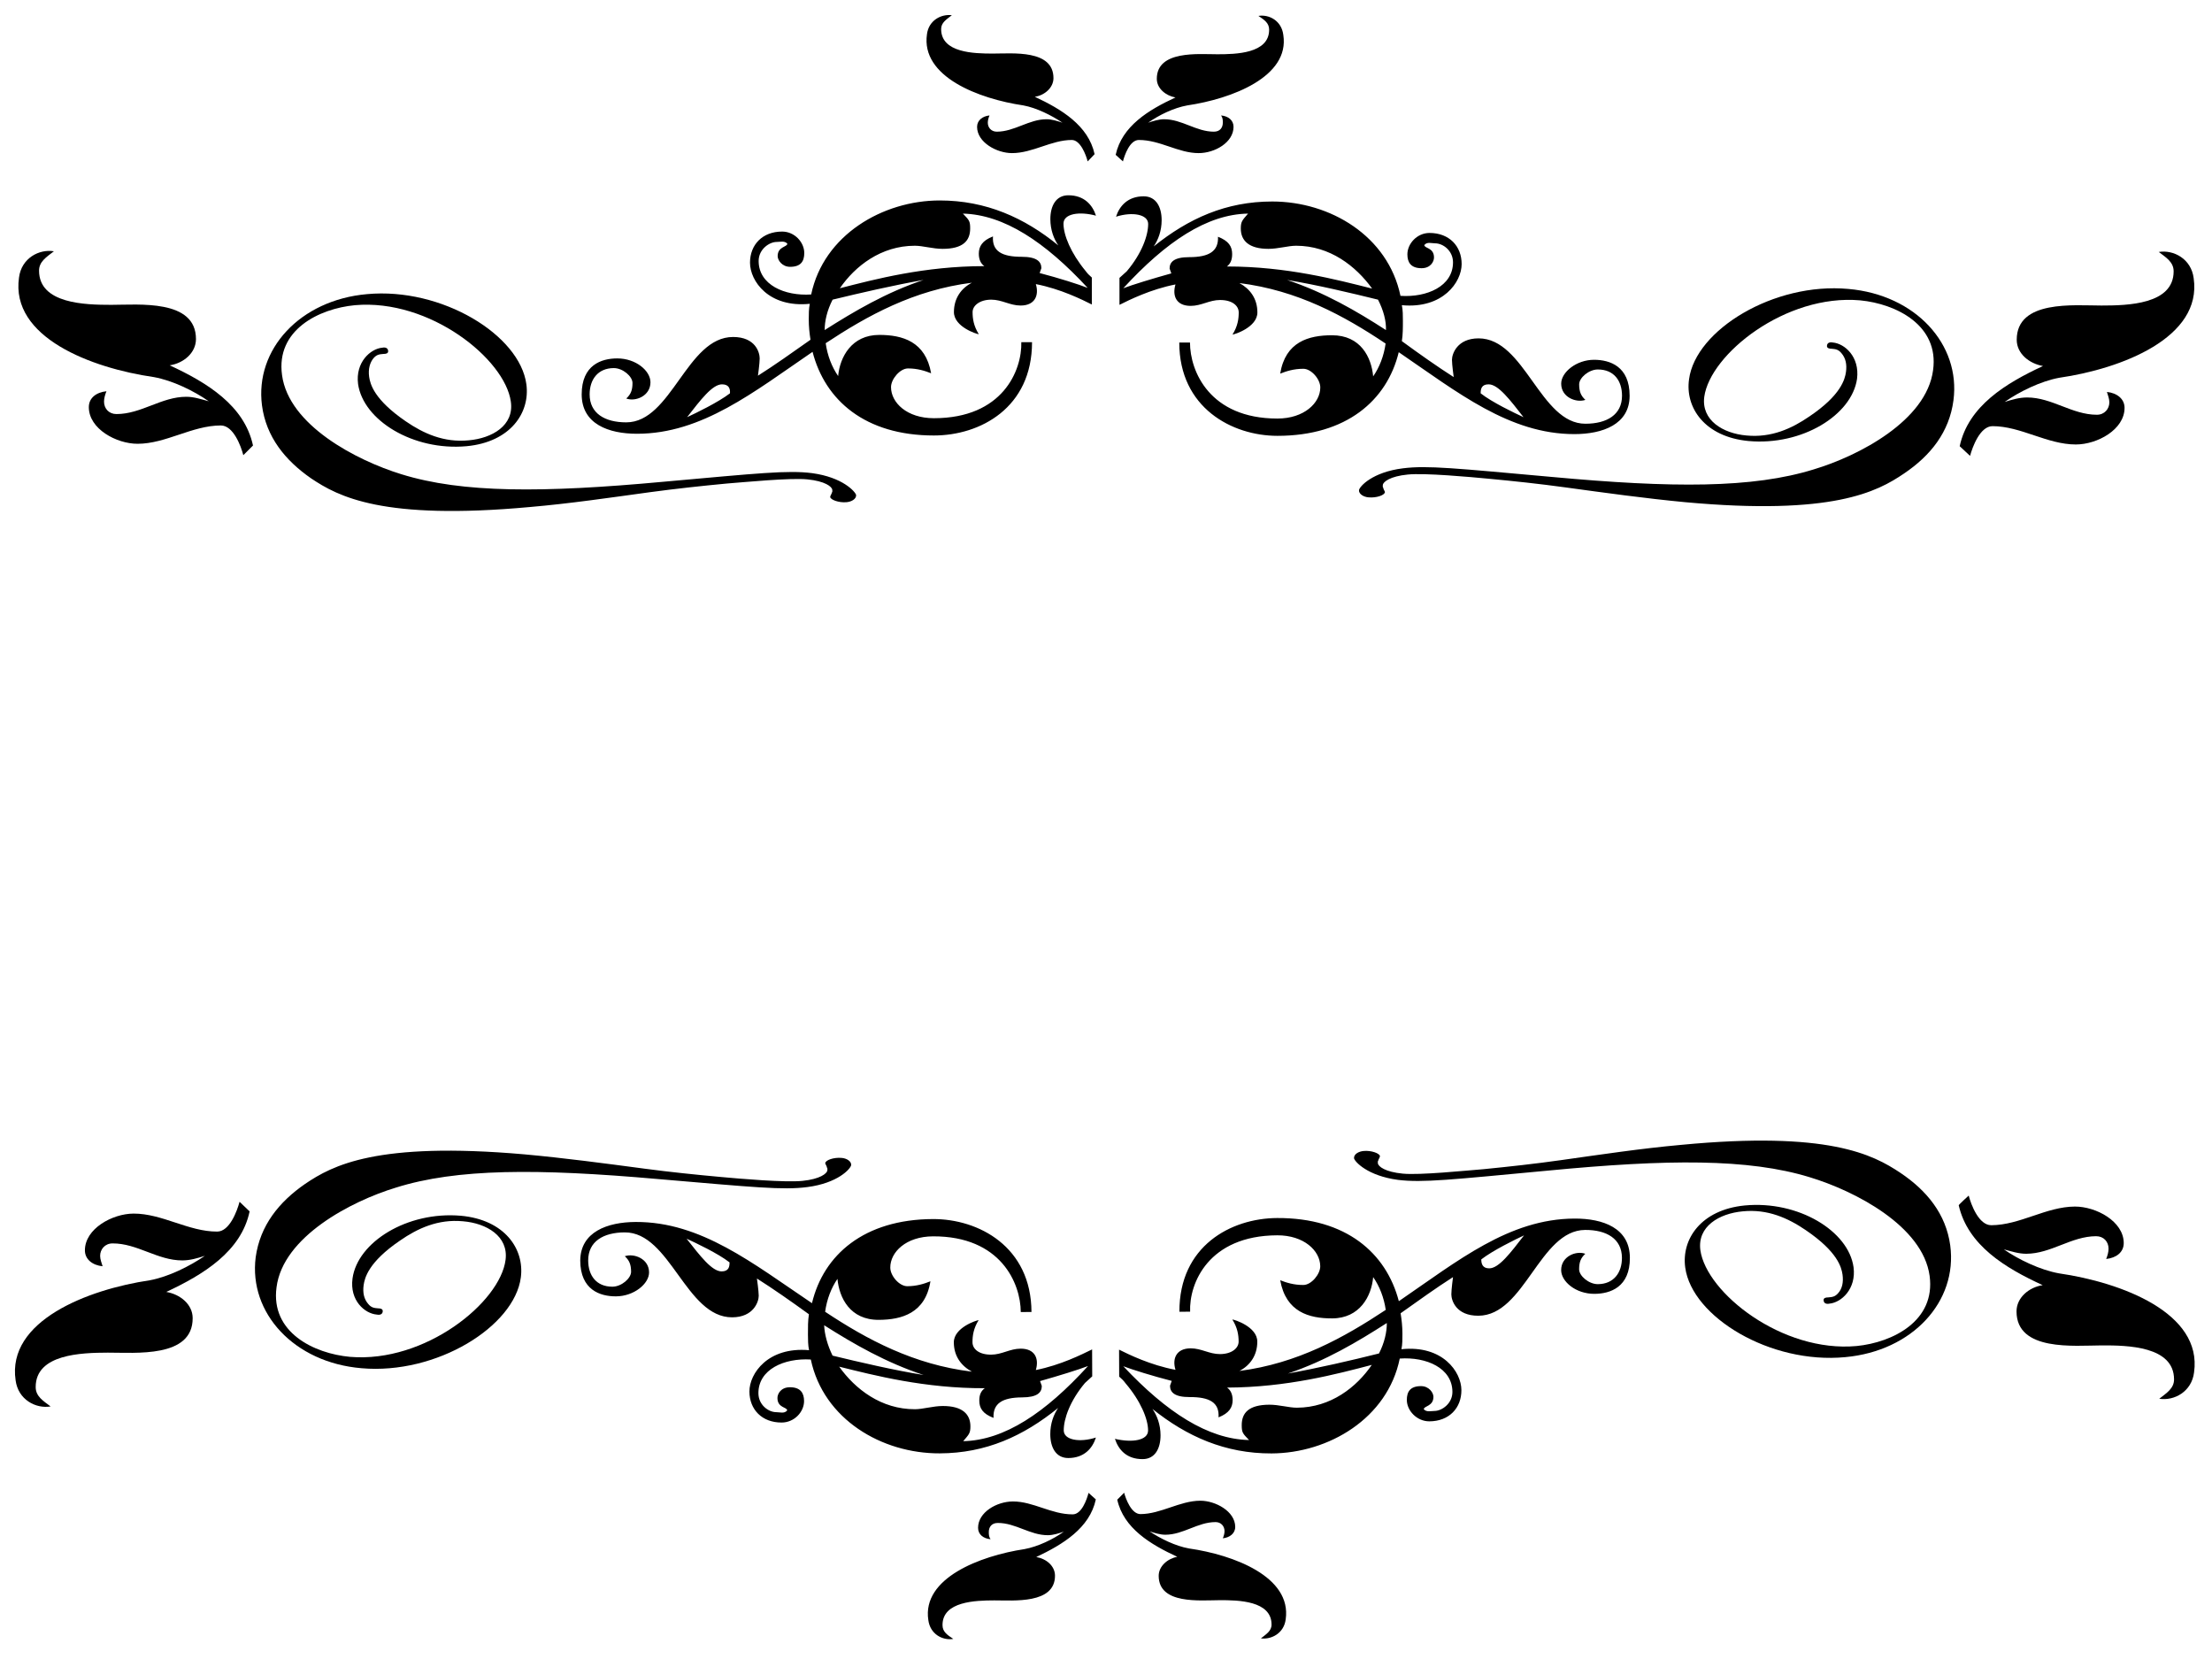<?xml version="1.0" encoding="utf-8"?>
<!-- Generator: Adobe Illustrator 18.0.0, SVG Export Plug-In . SVG Version: 6.00 Build 0)  -->
<!DOCTYPE svg PUBLIC "-//W3C//DTD SVG 1.1//EN" "http://www.w3.org/Graphics/SVG/1.1/DTD/svg11.dtd">
<svg version="1.1" id="Layer_1" xmlns="http://www.w3.org/2000/svg" xmlns:xlink="http://www.w3.org/1999/xlink" x="0px" y="0px"
	 viewBox="0 0 640 480" enable-background="new 0 0 640 480" xml:space="preserve">
<title>
	<FONT>
		<FONT>lingkar</FONT>
	</FONT>
</title>
<g>
	<title>
		<FONT>
			<FONT>Layer 1</FONT>
		</FONT>
	</title>
	<g id="g1499">
		<g id="g1404">
			<path id="path1406" d="M307.7,64.7c0,3.3,2.1,8.5,6.4,13.7c0.5,0.7,1,1.2,1.8,1.9v3.6v0.9v3.3c-2.8-1.4-9-4.5-16.2-5.9
				c1,3.3-0.3,6.2-4.4,6.2c-3.1,0-5.4-1.7-8.5-1.7c-3.3,0-5.4,1.7-5.4,3.6c0,1.9,0.3,4,1.8,6.4c-0.5,0-7.2-2.1-7.2-6.4
				c0-4,2.1-6.9,5.2-8.5c-16.8,2.1-30.2,9.5-42.3,17.5c0.5,3.6,1.8,6.9,3.6,9.5c0.5-5.5,3.9-11.9,11.9-11.9c6.7,0,13.4,1.9,15,11.1
				c-1.8-0.7-3.9-1.4-6.7-1.4c-2.3,0-4.9,3.1-4.9,5.4c0,4.5,4.6,9,12.4,9c19.9,0,25.5-13.8,25.3-22h3.1c0,19-15,27-28.4,27
				c-19.9,0-31.5-10.2-35.1-24.2c-17,11.6-32,23.7-50.8,23.7c-8.2,0-16-2.8-16-11.4c0-8.5,5.7-10.4,10.3-10.4c5.4,0,9.6,3.6,9.6,6.9
				c0,4-4.4,5.7-7,4.7c1.3-1.2,1.8-2.4,1.8-4.5c0-1.9-2.8-4.3-5.4-4.3c-4.6,0-7,3.3-7,7.6c0,5.5,4.4,8.1,10.6,8.1
				c13.1,0,17.5-24.7,30.9-24.7c6.5,0,7.7,4.5,7.7,6.2c0,1.4-0.5,5-0.5,5c4.9-3.1,9.8-6.6,15.2-10.4c-0.3-1.9-0.5-3.8-0.5-5.9
				c0-1.4,0-3.1,0.3-4.5c-11.9,1.2-17.3-6.6-17.3-11.9c0-5.2,3.6-9,9.3-9c3.6,0,6.4,3.1,6.4,6.2c0,2.4-1,4-4.1,4
				c-2.3,0-3.6-1.9-3.6-3.1c0-2.8,2.8-2.6,2.8-3.6c-0.8-0.9-2.1-0.5-3.1-0.5c-2.1,0-5.2,2.1-5.2,5.5c0,6.9,7.5,10.2,15.2,9.7
				C238.3,68,255.4,58,271.9,58c13.4,0,24.5,5,34.3,13c-1.3-1.9-2.3-4.5-2.3-7.6c0-3.8,1.6-6.9,5.2-6.9c4.6,0,7,2.8,8,5.9
				C312.3,61.1,307.7,61.8,307.7,64.7z M208.9,111.2c-2.8,0-6.2,4.5-10.1,9.5c2.6-1.2,9-4.3,12.4-6.9
				C211.3,112.6,211,111.2,208.9,111.2z M240.9,86.7c-1.6,3.1-2.3,6.2-2.3,8.8c8.5-5.4,17.8-10.9,28.6-14.5
				C258.7,82.5,248.7,84.8,240.9,86.7z M278.6,61.8c1.8,1.9,2.1,2.1,2.1,4.3c0,3.6-2.1,5.9-8,5.9c-2.8,0-5.7-0.9-8-0.9
				c-9.8,0-17.3,5.9-21.7,12.3c10.1-2.6,24.5-6.4,41.8-6.4c-1-0.7-1.6-1.9-1.6-3.6c0-2.1,1-3.8,4.1-5c-0.3,4.3,2.6,5.9,8.3,5.9
				c4.4,0,5.7,1.4,5.7,3.3l-0.5,1.4c5.4,1.4,11.4,3.3,13.9,4.3C302.3,69.9,290.4,62.1,278.6,61.8z M314.7,46.7
				c-0.5-1.9-2.1-6.2-4.6-6.2c-5.9,0-11.3,3.8-17.3,3.8c-4.4,0-10.1-3.1-10.1-7.6c0-1.9,1.6-3.1,3.6-3.3c-0.3,0.7-0.5,1.4-0.5,2.1
				c0,1.4,1,2.6,2.6,2.6c5.1,0,9.3-3.6,14.4-3.6c1.5,0,3.1,0.5,4.6,1c-3.1-2.1-7.5-4.3-11.3-5c-12.9-1.9-29.7-8.3-27.9-20.6
				c0.5-4,4.1-5.9,7.2-5.5c-1.5,1.2-3.1,2.1-3.1,4c0,6.9,9.5,7.1,15,7.1c5.7,0,17.5-1.2,17.5,7.1c0,2.8-2.6,5-5.4,5.4
				c7.7,3.6,15.5,8.3,17.3,16.6L314.7,46.7z M455.5,125.6c-18.8,0-33.8-12.1-50.8-23.7c-3.4,14-15.2,24.2-35.1,24.2
				c-13.1,0-28.4-8.1-28.4-27h3.1c0,8.3,5.7,22,25.3,22c7.7,0,12.4-4.5,12.4-9c0-2.4-2.6-5.4-4.9-5.4c-2.8,0-4.9,0.7-6.7,1.4
				c1.5-9.2,8.2-11.1,15-11.1c8.3,0,11.4,6.4,11.9,11.9c1.8-2.6,3.1-5.9,3.6-9.5c-12.1-8.1-25.5-15.4-42.3-17.5
				c3.1,1.7,5.2,4.5,5.2,8.5c0,4.3-6.7,6.4-7.2,6.4c1.5-2.4,1.8-4.5,1.8-6.4s-1.8-3.6-5.4-3.6c-3.1,0-5.4,1.7-8.5,1.7
				c-4.1,0-5.4-2.8-4.4-6.2c-7.2,1.4-13.4,4.5-16.2,5.9v-3.3v-0.9v-3.6l2.1-1.9c4.4-5.2,6.2-10.4,6.2-13.7c0-2.8-4.6-3.6-9.3-2.1
				c1-3.1,3.4-5.9,8-5.9c3.6,0,5.2,3.1,5.2,6.9c0,3.1-1,5.7-2.3,7.6c10.1-8.1,20.9-13,34.3-13c16.8,0,33.5,10,37.1,27.3
				c7.7,0.5,15.2-2.8,15.2-9.7c0-3.3-2.8-5.5-5.2-5.5c-1,0-2.3-0.5-3.1,0.5c0,1,2.8,0.7,2.8,3.6c0,1.2-1,3.1-3.6,3.1
				c-3.1,0-4.1-1.7-4.1-4c0-3.1,2.8-6.2,6.4-6.2c5.7,0,9.3,3.8,9.3,9c0,5.2-5.4,13-17.3,11.9c0.3,1.4,0.3,3.1,0.3,4.5
				c0,2.1,0,4-0.3,5.9c5.2,3.8,10.3,7.4,15,10.4c0,0-0.5-3.6-0.5-5c0-1.7,1.5-6.2,7.7-6.2c13.4,0,17.8,24.7,30.9,24.7
				c6.2,0,10.6-2.6,10.6-8.1c0-4.3-2.3-7.6-7-7.6c-2.6,0-5.4,2.4-5.4,4.3c0,2.1,0.5,3.3,1.8,4.5c-2.6,0.9-7-0.7-7-4.7
				c0-3.3,4.4-6.9,9.5-6.9c4.6,0,10.3,1.9,10.3,10.4C471.5,122.8,463.7,125.6,455.5,125.6L455.5,125.6z M343.5,30.5
				c-3.9,0.7-8.2,2.8-11.3,5c1.5-0.5,3.1-1,4.6-1c5.2,0,9.3,3.6,14.4,3.6c1.8,0,2.6-1.2,2.6-2.6c0-0.7,0-1.4-0.5-2.1
				c2.1,0.2,3.6,1.4,3.6,3.3c0,4.5-5.4,7.6-10.1,7.6c-5.9,0-11.1-3.8-17.3-3.8c-2.6,0-4.1,4.3-4.6,6.2l-2.1-1.9
				c1.8-8.3,9.5-13,17.3-16.6c-2.8-0.5-5.4-2.6-5.4-5.4c0-8.3,12.1-7.1,17.5-7.1c5.4,0,15-0.2,15-7.1c0-1.9-1.3-2.8-3.1-4
				c3.1-0.5,6.7,1.4,7.2,5.5C373.2,22.2,356.4,28.6,343.5,30.5L343.5,30.5z M375,71.1c-2.3,0-5.2,0.9-8,0.9c-5.7,0-8-2.4-8-5.9
				c0-2.1,0.5-2.4,2.1-4.3c-11.9,0.2-23.7,8.1-36.1,21.6c2.6-1,8.5-2.8,13.9-4.3l-0.5-1.4c0-1.9,1.3-3.3,5.7-3.3
				c5.7,0,8.5-1.7,8.3-5.9c3.1,1.2,4.1,2.8,4.1,5c0,1.7-0.5,2.8-1.5,3.6c17.3,0,31.7,3.8,42,6.4C392.3,77,384.8,71.1,375,71.1z
				 M398.7,86.7c-7.7-1.9-17.8-4.3-26.3-5.7c10.8,3.6,20.1,9,28.6,14.5C401.1,92.9,400.3,89.8,398.7,86.7z M430.7,111.2
				c-2.1,0-2.3,1.4-2.3,2.6c3.3,2.6,9.8,5.7,12.4,6.9C436.9,115.7,433.5,111.2,430.7,111.2z"/>
		</g>
		<g id="g1408">
			<path id="path1410" d="M70.4,131.7c-0.7-2.7-2.9-8.6-6.5-8.6c-8.3,0-15.9,5.3-24.1,5.3c-6.1,0-14.1-4.3-14.1-10.6
				c0-2.7,2.2-4.3,5.1-4.6c-0.4,1-0.7,2-0.7,3c0,2,1.4,3.6,3.6,3.6c7.2,0,13-5,20.2-5c2.2,0,4.3,0.7,6.5,1.3c-4.3-3-10.4-6-15.9-7
				C26.4,106.5,3,97.6,5.5,80.3c0.7-5.6,5.8-8.3,10.1-7.6c-2.2,1.7-4.3,3-4.3,5.6c0,9.6,13.3,9.9,20.9,9.9c7.9,0,24.5-1.7,24.5,9.9
				c0,4-3.6,7-7.6,7.6c10.8,5,21.6,11.6,24.1,23.2L70.4,131.7z"/>
		</g>
		<g id="g1412">
			<path id="path1414" d="M567,129.1c2.5-11.6,13.3-18.2,24.1-23.2c-4-0.7-7.6-3.6-7.6-7.6c0-11.6,16.6-9.9,24.5-9.9
				c7.6,0,20.9-0.3,20.9-9.9c0-2.7-2.2-4-4.3-5.6c4.3-0.7,9.4,2,10.1,7.6c2.5,17.2-20.9,26.2-38.9,28.8c-5.4,1-11.5,4-15.8,7
				c2.2-0.7,4.3-1.3,6.5-1.3c7.2,0,13,5,20.2,5c2.2,0,3.6-1.7,3.6-3.6c0-1-0.4-2-0.7-3c2.9,0.3,5.1,2,5.1,4.6
				c0,6.3-7.9,10.6-14.1,10.6c-8.3,0-15.9-5.3-24.1-5.3c-3.6,0-5.8,6-6.5,8.6L567,129.1z"/>
		</g>
		<g id="g1416">
			<path id="path1418" d="M550.9,137c-7.8,5.3-20.7,12.2-63.3,8.3c-11.6-1.1-23.1-2.7-34.8-4.3c-7.3-1-14.7-1.8-22.2-2.5
				c-5.2-0.5-18.4-1.7-23.3-1.2c-5.1,0.5-7.1,2.1-7.2,3c0,0.2-0.1,0.6,0.1,0.8c0.1,0.6,0.5,1,0.5,1.3c-0.1,0.9-2.5,1.7-4.7,1.5
				c-1.5-0.1-2.9-1-2.8-2.1c0.2-1.1,3.9-5.2,12.7-6.3c7.1-0.9,15.3,0,43.2,2.5c34.7,3.2,58,3.3,75.7-2.2c13-3.9,32.6-14.1,34.5-28.7
				c1.8-13-10.7-19.2-21.1-20.2c-21.6-1.9-43.4,15.6-45.1,27.9c-0.9,6.8,5.4,10.6,12.2,11.2c7.2,0.7,13.1-2,18.2-5.5
				c9.2-6.2,10.3-10.8,10.6-12.9c0.3-2.2-0.1-4-1.3-5.4c-0.9-1.1-1.7-1.2-2.9-1.3c-0.5,0-1.4-0.1-1.3-0.9c0.1-1.1,1.3-1,1.7-0.9
				c3.4,0.3,7.8,4.1,7,10.5c-1.5,10.5-15.9,19.4-31.4,18c-12.7-1.2-18.4-9.7-17.2-17.9c1.9-14.2,24.5-28.1,46.1-26.1
				c19.5,1.7,32.5,16.1,30.4,32.2C564,125,558.6,131.8,550.9,137z"/>
		</g>
		<g id="g1420">
			<path id="path1422" d="M75.8,117.3c-2.1-16.2,11-30.5,30.4-32.2c21.6-2,44.2,11.8,46.1,26.1c1.1,8.2-4.6,16.7-17.3,17.9
				c-15.5,1.4-29.9-7.5-31.4-18c-0.8-6.3,3.6-10.2,7-10.5c0.4-0.1,1.6-0.2,1.7,0.9c0.1,0.8-0.7,0.9-1.3,0.9c-1.3,0.1-2,0.2-2.9,1.2
				c-1.1,1.3-1.6,3.2-1.3,5.4c0.3,2.1,1.4,6.6,10.6,12.9c5.1,3.5,11,6.2,18.2,5.5c6.8-0.6,13.2-4.3,12.2-11.2
				c-1.7-12.3-23.4-29.8-45.1-27.9c-10.5,1-22.9,7.2-21.1,20.2c1.9,14.5,21.5,24.7,34.5,28.7c17.7,5.5,41,5.4,75.7,2.2
				c27.9-2.5,36.1-3.4,43.2-2.5c8.8,1.2,12.4,5.3,12.7,6.3c0.1,1.2-1.4,2-2.8,2.1c-2.2,0.2-4.6-0.7-4.7-1.5c0-0.4,0.4-0.8,0.5-1.3
				c0.2-0.2,0.1-0.6,0.1-0.8c-0.1-0.9-2.1-2.5-7.2-3c-4.9-0.5-18.1,0.8-23.3,1.2c-7.4,0.7-14.8,1.5-22.2,2.5
				c-11.7,1.6-23.2,3.3-34.8,4.3c-42.6,3.9-55.4-3-63.3-8.3C82.5,133.2,77,126.4,75.8,117.3L75.8,117.3z"/>
		</g>
	</g>
	<g id="svg_1" transform="rotate(179.772 319.663 401.307)">
		<g id="svg_2">
			<path id="svg_3" d="M307.2,388.7c0,3.3,2.1,8.5,6.5,13.7c0.5,0.7,1,1.2,1.8,1.9v3.6v0.9v3.3c-2.8-1.4-9-4.5-16.3-5.9
				c1,3.3-0.3,6.2-4.4,6.2c-3.1,0-5.4-1.7-8.5-1.7c-3.4,0-5.4,1.7-5.4,3.6c0,1.9,0.3,4,1.8,6.4c-0.5,0-7.2-2.1-7.2-6.4
				c0-4,2.1-6.9,5.2-8.5c-16.8,2.1-30.2,9.5-42.4,17.5c0.5,3.6,1.8,6.9,3.6,9.5c0.5-5.5,3.9-11.9,11.9-11.9c6.7,0,13.4,1.9,15,11.1
				c-1.8-0.7-3.9-1.4-6.7-1.4c-2.3,0-4.9,3.1-4.9,5.4c0,4.5,4.7,9,12.4,9c19.9,0,25.6-13.8,25.3-22h3.1c0,19-15,27-28.4,27
				c-19.9,0-31.5-10.2-35.1-24.2c-17.1,11.6-32,23.7-50.9,23.7c-8.3,0-16-2.8-16-11.4c0-8.5,5.7-10.4,10.3-10.4
				c5.4,0,9.6,3.6,9.6,6.9c0,4-4.4,5.7-7,4.7c1.3-1.2,1.8-2.4,1.8-4.5c0-1.9-2.8-4.3-5.4-4.3c-4.6,0-7,3.3-7,7.6
				c0,5.5,4.4,8.1,10.6,8.1c13.2,0,17.6-24.7,31-24.7c6.5,0,7.8,4.5,7.8,6.2c0,1.4-0.5,5-0.5,5c4.9-3.1,9.8-6.6,15.2-10.4
				c-0.3-1.9-0.5-3.8-0.5-5.9c0-1.4,0-3.1,0.3-4.5c-11.9,1.2-17.3-6.6-17.3-11.9c0-5.2,3.6-9,9.3-9c3.6,0,6.5,3.1,6.5,6.2
				c0,2.4-1,4-4.1,4c-2.3,0-3.6-1.9-3.6-3.1c0-2.8,2.8-2.6,2.8-3.6c-0.8-0.9-2.1-0.5-3.1-0.5c-2.1,0-5.2,2.1-5.2,5.5
				c0,6.9,7.5,10.2,15.2,9.7c3.6-17.3,20.7-27.3,37.2-27.3c13.4,0,24.5,5,34.4,13c-1.3-1.9-2.3-4.5-2.3-7.6c0-3.8,1.6-6.9,5.2-6.9
				c4.7,0,7,2.8,8,5.9C311.8,385.1,307.2,385.8,307.2,388.7z M208.3,435.2c-2.8,0-6.2,4.5-10.1,9.5c2.6-1.2,9-4.3,12.4-6.9
				C210.6,436.6,210.3,435.2,208.3,435.2z M240.3,410.7c-1.6,3.1-2.3,6.2-2.3,8.8c8.5-5.4,17.8-10.9,28.7-14.5
				C258.1,406.5,248,408.8,240.3,410.7z M278,385.8c1.8,1.9,2.1,2.1,2.1,4.3c0,3.6-2.1,5.9-8,5.9c-2.8,0-5.7-0.9-8-0.9
				c-9.8,0-17.3,5.9-21.7,12.3c10.1-2.6,24.5-6.4,41.9-6.4c-1-0.7-1.6-1.9-1.6-3.6c0-2.1,1-3.8,4.1-5c-0.3,4.3,2.6,5.9,8.3,5.9
				c4.4,0,5.7,1.4,5.7,3.3l-0.5,1.4c5.4,1.4,11.4,3.3,14,4.3C301.8,393.9,289.9,386.1,278,385.8z M314.2,370.7
				c-0.5-1.9-2.1-6.2-4.7-6.2c-5.9,0-11.4,3.8-17.3,3.8c-4.4,0-10.1-3.1-10.1-7.6c0-1.9,1.6-3.1,3.6-3.3c-0.3,0.7-0.5,1.4-0.5,2.1
				c0,1.4,1,2.6,2.6,2.6c5.2,0,9.3-3.6,14.5-3.6c1.5,0,3.1,0.5,4.6,1c-3.1-2.1-7.5-4.3-11.4-5c-12.9-1.9-29.7-8.3-27.9-20.6
				c0.5-4,4.1-5.9,7.2-5.5c-1.5,1.2-3.1,2.1-3.1,4c0,6.9,9.6,7.1,15,7.1c5.7,0,17.6-1.2,17.6,7.1c0,2.8-2.6,5-5.4,5.5
				c7.7,3.6,15.5,8.3,17.3,16.6L314.2,370.7z M455.2,449.6c-18.9,0-33.8-12.1-50.9-23.7c-3.4,14-15.2,24.2-35.1,24.2
				c-13.2,0-28.4-8.1-28.4-27h3.1c0,8.3,5.7,22,25.3,22c7.8,0,12.4-4.5,12.4-9c0-2.4-2.6-5.4-4.9-5.4c-2.8,0-4.9,0.7-6.7,1.4
				c1.5-9.2,8.3-11.1,15-11.1c8.3,0,11.4,6.4,11.9,11.9c1.8-2.6,3.1-5.9,3.6-9.5c-12.1-8.1-25.6-15.4-42.4-17.5
				c3.1,1.7,5.2,4.5,5.2,8.5c0,4.3-6.7,6.4-7.2,6.4c1.5-2.4,1.8-4.5,1.8-6.4s-1.8-3.6-5.4-3.6c-3.1,0-5.4,1.7-8.5,1.7
				c-4.1,0-5.4-2.8-4.4-6.2c-7.2,1.4-13.4,4.5-16.3,5.9v-3.3v-0.9v-3.6l2.1-1.9c4.4-5.2,6.2-10.4,6.2-13.7c0-2.8-4.6-3.6-9.3-2.1
				c1-3.1,3.4-5.9,8-5.9c3.6,0,5.2,3.1,5.2,6.9c0,3.1-1,5.7-2.3,7.6c10.1-8.1,20.9-13,34.3-13c16.8,0,33.6,10,37.2,27.3
				c7.7,0.5,15.2-2.8,15.2-9.7c0-3.3-2.8-5.5-5.2-5.5c-1,0-2.3-0.5-3.1,0.5c0,1,2.8,0.7,2.8,3.6c0,1.2-1,3.1-3.6,3.1
				c-3.1,0-4.1-1.7-4.1-4c0-3.1,2.8-6.2,6.5-6.2c5.7,0,9.3,3.8,9.3,9c0,5.2-5.4,13-17.3,11.9c0.3,1.4,0.3,3.1,0.3,4.5
				c0,2.1,0,4-0.3,5.9c5.2,3.8,10.3,7.4,15,10.4c0,0-0.5-3.6-0.5-5c0-1.7,1.5-6.2,7.7-6.2c13.4,0,17.8,24.7,31,24.7
				c6.2,0,10.6-2.6,10.6-8.1c0-4.3-2.3-7.6-7-7.6c-2.6,0-5.4,2.4-5.4,4.3c0,2.1,0.5,3.3,1.8,4.5c-2.6,0.9-7-0.7-7-4.7
				c0-3.3,4.4-6.9,9.6-6.9c4.6,0,10.3,1.9,10.3,10.4C471.2,446.8,463.4,449.6,455.2,449.6L455.2,449.6z M343.1,354.5
				c-3.9,0.7-8.3,2.8-11.4,5c1.5-0.5,3.1-1,4.6-1c5.2,0,9.3,3.6,14.5,3.6c1.8,0,2.6-1.2,2.6-2.6c0-0.7,0-1.4-0.5-2.1
				c2.1,0.2,3.6,1.4,3.6,3.3c0,4.5-5.4,7.6-10.1,7.6c-5.9,0-11.1-3.8-17.3-3.8c-2.6,0-4.1,4.3-4.6,6.2l-2.1-1.9
				c1.8-8.3,9.6-13,17.3-16.6c-2.9-0.5-5.4-2.6-5.4-5.4c0-8.3,12.1-7.1,17.6-7.1c5.4,0,15-0.2,15-7.1c0-1.9-1.3-2.8-3.1-4
				c3.1-0.5,6.7,1.4,7.2,5.5C372.8,346.2,356,352.6,343.1,354.5L343.1,354.5z M374.6,395.1c-2.3,0-5.2,0.9-8,0.9c-5.7,0-8-2.4-8-5.9
				c0-2.1,0.5-2.4,2.1-4.3c-11.9,0.2-23.8,8.1-36.2,21.6c2.6-1,8.5-2.8,13.9-4.3l-0.5-1.4c0-1.9,1.3-3.3,5.7-3.3
				c5.7,0,8.5-1.7,8.3-5.9c3.1,1.2,4.1,2.8,4.1,5c0,1.7-0.5,2.8-1.6,3.6c17.3,0,31.8,3.8,42.1,6.4
				C391.9,401,384.4,395.1,374.6,395.1z M398.4,410.7c-7.7-1.9-17.8-4.3-26.3-5.7c10.8,3.6,20.1,9,28.7,14.5
				C400.7,416.9,399.9,413.8,398.4,410.7z M430.4,435.2c-2.1,0-2.3,1.4-2.3,2.6c3.3,2.6,9.8,5.7,12.4,6.9
				C436.6,439.7,433.2,435.2,430.4,435.2z"/>
		</g>
		<g id="svg_4">
			<path id="svg_5" d="M69.5,455.7c-0.7-2.7-2.9-8.6-6.5-8.6c-8.3,0-15.9,5.3-24.2,5.3c-6.1,0-14.1-4.3-14.1-10.6
				c0-2.7,2.2-4.3,5.1-4.6c-0.4,1-0.7,2-0.7,3c0,2,1.4,3.6,3.6,3.6c7.2,0,13-5,20.2-5c2.2,0,4.3,0.7,6.5,1.3c-4.3-3-10.5-6-15.9-7
				c-18.1-2.7-41.5-11.6-39-28.8c0.7-5.6,5.8-8.3,10.1-7.6c-2.2,1.7-4.3,3-4.3,5.6c0,9.6,13.4,9.9,20.9,9.9c7.9,0,24.6-1.7,24.6,9.9
				c0,4-3.6,7-7.6,7.6c10.8,5,21.6,11.6,24.2,23.2C72.4,453.1,69.5,455.7,69.5,455.7z"/>
		</g>
		<g id="svg_6">
			<path id="svg_7" d="M566.9,453.1c2.5-11.6,13.4-18.2,24.2-23.2c-4-0.7-7.6-3.6-7.6-7.6c0-11.6,16.6-9.9,24.6-9.9
				c7.6,0,20.9-0.3,20.9-9.9c0-2.7-2.2-4-4.3-5.6c4.3-0.7,9.4,2,10.1,7.6c2.5,17.2-20.9,26.2-39,28.8c-5.4,1-11.5,4-15.9,7
				c2.2-0.7,4.3-1.3,6.5-1.3c7.2,0,13,5,20.2,5c2.2,0,3.6-1.7,3.6-3.6c0-1-0.4-2-0.7-3c2.9,0.3,5.1,2,5.1,4.6
				c0,6.3-8,10.6-14.1,10.6c-8.3,0-15.9-5.3-24.2-5.3c-3.6,0-5.8,6-6.5,8.6L566.9,453.1z"/>
		</g>
		<g id="svg_8">
			<path id="svg_9" d="M550.8,461c-7.9,5.3-20.7,12.2-63.4,8.3c-11.6-1.1-23.2-2.7-34.9-4.3c-7.3-1-14.8-1.8-22.2-2.5
				c-5.2-0.5-18.4-1.7-23.4-1.2c-5.1,0.5-7.1,2.1-7.2,3c0,0.2-0.1,0.6,0.1,0.8c0.1,0.6,0.5,1,0.5,1.3c-0.1,0.9-2.5,1.7-4.7,1.5
				c-1.5-0.1-2.9-1-2.8-2.1c0.2-1.1,3.9-5.2,12.7-6.3c7.1-0.9,15.3,0,43.3,2.5c34.8,3.2,58.1,3.3,75.8-2.2
				c13-3.9,32.7-14.1,34.6-28.7c1.8-13-10.7-19.2-21.2-20.2c-21.7-1.9-43.5,15.6-45.1,27.9c-0.9,6.8,5.4,10.6,12.3,11.2
				c7.2,0.7,13.1-2,18.2-5.5c9.2-6.2,10.3-10.8,10.6-12.9c0.3-2.2-0.1-4-1.3-5.4c-0.9-1.1-1.7-1.2-2.9-1.3c-0.5,0-1.4-0.1-1.3-0.9
				c0.1-1.1,1.3-1,1.7-0.9c3.5,0.3,7.9,4.1,7,10.5c-1.5,10.5-15.9,19.4-31.4,18c-12.7-1.2-18.4-9.7-17.3-17.9
				c1.9-14.2,24.5-28.1,46.2-26.1c19.5,1.7,32.6,16.1,30.5,32.2C563.9,449,558.4,455.8,550.8,461z"/>
		</g>
		<g id="svg_10">
			<path id="svg_11" d="M74.9,441.3c-2.1-16.2,11-30.5,30.5-32.2c21.7-2,44.3,11.8,46.2,26.1c1.1,8.2-4.6,16.7-17.3,17.9
				c-15.5,1.4-30-7.5-31.4-18c-0.8-6.3,3.6-10.2,7-10.5c0.4-0.1,1.6-0.2,1.7,0.9c0.1,0.8-0.7,0.9-1.3,0.9c-1.3,0.1-2,0.2-2.9,1.2
				c-1.2,1.3-1.6,3.2-1.3,5.4c0.3,2.1,1.4,6.6,10.6,12.9c5.1,3.5,11,6.2,18.2,5.5c6.8-0.6,13.2-4.3,12.3-11.2
				c-1.7-12.3-23.5-29.8-45.1-27.9c-10.5,1-22.9,7.2-21.2,20.2c1.9,14.5,21.6,24.7,34.6,28.7c17.7,5.5,41.1,5.4,75.8,2.2
				c28-2.5,36.1-3.4,43.3-2.5c8.8,1.2,12.5,5.3,12.7,6.3c0.1,1.2-1.4,2-2.8,2.1c-2.2,0.2-4.6-0.7-4.7-1.5c0-0.4,0.4-0.8,0.5-1.3
				c0.2-0.2,0.1-0.6,0.1-0.8c-0.1-0.9-2.1-2.5-7.2-3c-4.9-0.5-18.1,0.8-23.4,1.2c-7.4,0.7-14.9,1.5-22.2,2.5
				c-11.7,1.6-23.3,3.3-34.9,4.3c-42.6,3.9-55.5-3-63.4-8.3C81.6,457.2,76.1,450.4,74.9,441.3L74.9,441.3z"/>
		</g>
	</g>
</g>
</svg>
